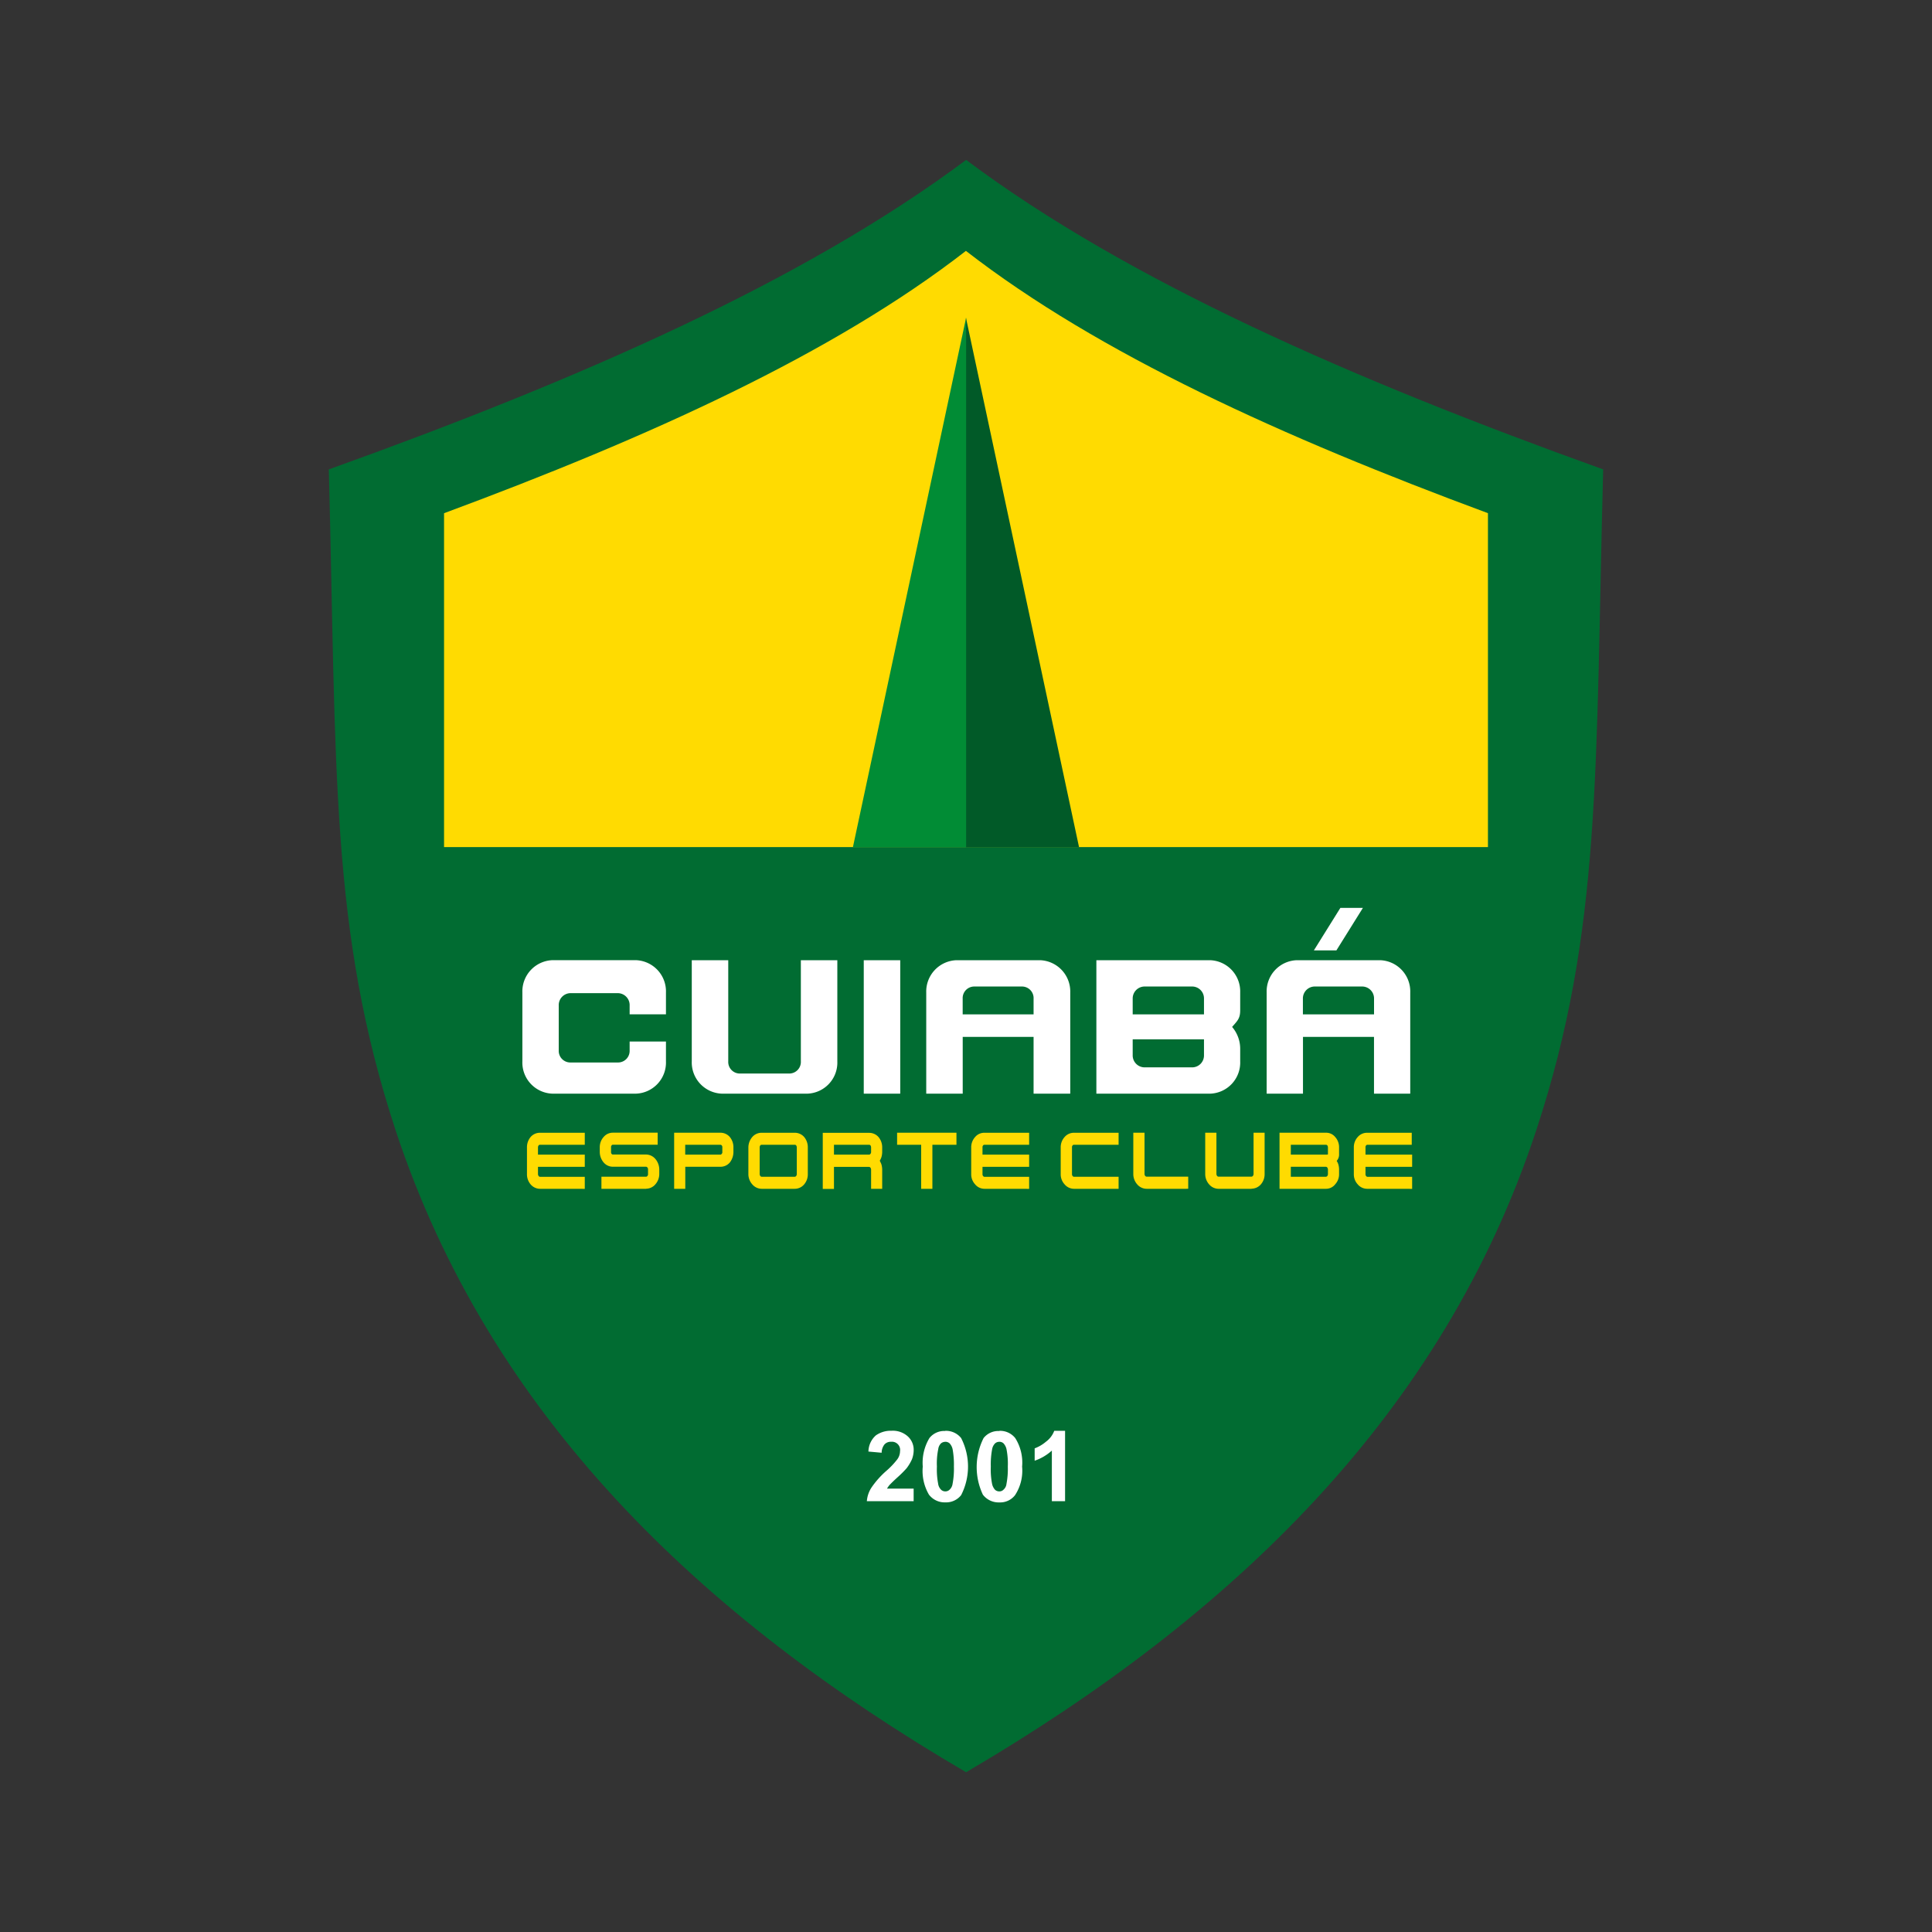<svg xmlns="http://www.w3.org/2000/svg" width="50" height="50" viewBox="0 0 50 50">
  <rect x="0" y="0" width="50" height="50" fill="#333333" stroke="none"/>
  <g id="COR" transform="translate(-1035.846 -3820.846)">
    <rect id="Retângulo_5369" data-name="Retângulo 5369" width="50" height="50" transform="translate(1035.846 3820.846)" fill="#098838" opacity="0"/>
    <g id="Tabelas_e_Jogos_do_Brasileirão_Série_A_2024___ge___brasileirão_série_a___ge-19" data-name="Tabelas e Jogos do Brasileirão Série A 2024 _ ge _ brasileirão série a _ ge-19" transform="translate(979.786 3822.194)">
      <path id="Caminho_2393" data-name="Caminho 2393" d="M81.063,2.79C76.851,5.937,71.025,8.483,64.57,10.8c.2,7.772.031,11.939,1.727,17.1,2.426,7.354,7.857,12.576,14.766,16.617C87.963,40.471,93.4,35.25,95.819,27.9c1.7-5.159,1.527-9.326,1.731-17.1C91.1,8.483,85.265,5.937,81.063,2.79Z" transform="translate(0 0)" fill="#016c32" fill-rule="evenodd"/>
      <path id="Caminho_2394" data-name="Caminho 2394" d="M120.226,36.07c-3.441,2.671-8.222,4.83-13.506,6.789V51.5h27.016V42.858c-5.284-1.958-10.065-4.117-13.51-6.788Z" transform="translate(-39.168 -30.925)" fill="#ffdb01" fill-rule="evenodd"/>
      <path id="Caminho_2395" data-name="Caminho 2395" d="M262.581,469.151v.321H261.37a.749.749,0,0,1,.116-.347,2.275,2.275,0,0,1,.387-.437,2.056,2.056,0,0,0,.285-.3.361.361,0,0,0,.071-.209.212.212,0,0,0-.231-.245.218.218,0,0,0-.169.066.344.344,0,0,0-.076.218l-.342-.031a.571.571,0,0,1,.192-.418.664.664,0,0,1,.405-.12.575.575,0,0,1,.418.142.467.467,0,0,1,.156.361.684.684,0,0,1-.045.236,1.193,1.193,0,0,1-.138.231,2.768,2.768,0,0,1-.227.227c-.111.1-.178.169-.209.2a.626.626,0,0,0-.071.1h.689Zm0,0Zm.819-1.5a.5.5,0,0,1,.41.187,1.619,1.619,0,0,1,0,1.477.493.493,0,0,1-.41.187.509.509,0,0,1-.423-.2,1.213,1.213,0,0,1-.16-.726,1.24,1.24,0,0,1,.173-.739.489.489,0,0,1,.41-.182Zm0,0Zm0,.284a.178.178,0,0,0-.111.04.254.254,0,0,0-.071.147,1.828,1.828,0,0,0-.035.454,1.94,1.94,0,0,0,.031.437.271.271,0,0,0,.08.165.158.158,0,0,0,.107.04.154.154,0,0,0,.111-.045.248.248,0,0,0,.076-.147,2.059,2.059,0,0,0,.035-.449,2.243,2.243,0,0,0-.031-.437.327.327,0,0,0-.08-.165.167.167,0,0,0-.111-.041Zm0,0Zm1.4-.284a.5.5,0,0,1,.41.187,1.185,1.185,0,0,1,.178.739,1.154,1.154,0,0,1-.183.739.485.485,0,0,1-.405.187.511.511,0,0,1-.427-.2,1.668,1.668,0,0,1,.018-1.465.485.485,0,0,1,.41-.182Zm0,0Zm0,.284a.162.162,0,0,0-.111.04.282.282,0,0,0-.076.147,2.113,2.113,0,0,0-.035.454,1.943,1.943,0,0,0,.031.437.327.327,0,0,0,.08.165.162.162,0,0,0,.111.04.144.144,0,0,0,.107-.045.227.227,0,0,0,.076-.147,2.056,2.056,0,0,0,.035-.449,1.94,1.94,0,0,0-.031-.437.327.327,0,0,0-.08-.165.156.156,0,0,0-.107-.041Zm0,0Zm1.7,1.536h-.342v-1.309a1.276,1.276,0,0,1-.445.262v-.32a.96.96,0,0,0,.289-.169.628.628,0,0,0,.218-.285h.28v1.821Z" transform="translate(-182.876 -431.969)" fill="#fff" fill-rule="evenodd"/>
      <path id="Caminho_2396" data-name="Caminho 2396" d="M297.61,74.186h2.928L297.61,60.48Z" transform="translate(-216.552 -53.608)" fill="#015a28" fill-rule="evenodd"/>
      <path id="Caminho_2397" data-name="Caminho 2397" d="M256.27,74.186H259.2V60.48Z" transform="translate(-178.137 -53.608)" fill="#018c35" fill-rule="evenodd"/>
      <path id="Caminho_2398" data-name="Caminho 2398" d="M140.467,281.263h2.2a.805.805,0,0,0,.779-.837v-2.617h-.944v2.617a.3.3,0,0,1-.294.316h-1.291a.3.3,0,0,1-.294-.316v-2.617h-.944v2.617a.809.809,0,0,0,.784.837Zm0,0Zm-2.4-1.349h.944v.512a.806.806,0,0,1-.783.837h-2.15a.806.806,0,0,1-.783-.837v-1.781a.809.809,0,0,1,.783-.837h2.15a.808.808,0,0,1,.783.837v.565h-.94l0-.227a.309.309,0,0,0-.294-.321h-1.247a.309.309,0,0,0-.294.321v1.162a.3.3,0,0,0,.294.311h1.247a.3.3,0,0,0,.294-.311v-.231Zm0,0Zm6.063,1.349h.944v-3.454h-.944v3.454Zm0,0Zm4.4,0h.944v-2.617a.811.811,0,0,0-.779-.837H146.53a.811.811,0,0,0-.783.837v2.617h.944v-1.469h1.834v1.469Zm0,0Zm0-2.052H146.69v-.405a.3.3,0,0,1,.294-.316h1.247a.3.3,0,0,1,.294.316v.405Zm0,0Zm1.62,2.052h2.943a.805.805,0,0,0,.779-.837v-.311a.869.869,0,0,0-.209-.579c.134-.156.209-.214.209-.432v-.458a.808.808,0,0,0-.779-.837h-2.943v3.454Zm0,0Zm2.783-2.052h-1.843v-.405a.309.309,0,0,1,.3-.316h1.251a.307.307,0,0,1,.294.316v.405Zm0,0Zm0,.645h-1.843v.41a.309.309,0,0,0,.3.316h1.251a.307.307,0,0,0,.294-.316v-.41Zm0,0Zm4.4,1.407h.94v-2.617a.808.808,0,0,0-.779-.837h-2.154a.808.808,0,0,0-.783.837v2.617h.94v-1.469h1.838v1.469Zm0,0Zm0-2.052h-1.838v-.405a.308.308,0,0,1,.294-.316h1.247a.308.308,0,0,1,.3.316v.405Zm0,0Zm-.971-1.656.686-1.1h-.583l-.686,1.1Z" transform="translate(-65.716 -254.307)" fill="#fff" fill-rule="evenodd"/>
      <path id="Caminho_2399" data-name="Caminho 2399" d="M138.15,360.73h1.1v-.2h-1.1a.119.119,0,0,1-.107-.125v-.245h1.211v-.2h-1.211v-.245a.115.115,0,0,1,.107-.12h1.1v-.2h-1.1a.3.3,0,0,0-.28.32v.694a.3.3,0,0,0,.28.325Zm0,0Zm1.642,0h1.1a.306.306,0,0,0,.285-.325v-.12a.313.313,0,0,0-.285-.33h-.855a.112.112,0,0,1-.107-.12v-.125a.112.112,0,0,1,.107-.12h1.1v-.2h-1.1a.3.3,0,0,0-.285.321v.125a.305.305,0,0,0,.285.325h.855a.116.116,0,0,1,.107.125v.12a.116.116,0,0,1-.107.125h-1.1v.2Zm0,0Zm1.883,0h.173v-1.14h.966a.115.115,0,0,1,.107.12v.125a.115.115,0,0,1-.107.12h-.886v.2h.886a.305.305,0,0,0,.28-.325v-.125a.3.3,0,0,0-.28-.321h-1.14v1.34Zm0,0Zm2.208,0h.859a.3.3,0,0,0,.28-.325v-.694a.3.3,0,0,0-.28-.32h-.859a.3.3,0,0,0-.285.32v.694a.307.307,0,0,0,.285.325Zm0,0Zm0-1.14h.859a.115.115,0,0,1,.107.12v.694a.119.119,0,0,1-.107.125h-.859a.119.119,0,0,1-.107-.125v-.694a.115.115,0,0,1,.107-.12Zm0,0Zm2.889,1.14h.173v-.445a.346.346,0,0,0-.076-.223.376.376,0,0,0,.076-.227v-.125a.3.3,0,0,0-.28-.321h-1.144v1.34h.178v-1.14h.966a.115.115,0,0,1,.107.12v.125a.115.115,0,0,1-.107.12h-.89v.2h.89a.119.119,0,0,1,.107.125v.446Zm0,0Zm1.3,0h.178v-1.14h.623v-.2h-1.424v.2h.623v1.14Zm0,0Zm1.585,0h1.1v-.2h-1.1a.116.116,0,0,1-.107-.125v-.245h1.206v-.2h-1.206v-.245a.112.112,0,0,1,.107-.12h1.1v-.2h-1.1a.3.3,0,0,0-.285.32v.694a.3.3,0,0,0,.285.325Zm0,0Zm2.319,0h1.1v-.2h-1.1a.116.116,0,0,1-.107-.125v-.694a.112.112,0,0,1,.107-.12h1.1v-.2h-1.1a.3.3,0,0,0-.285.32v.694a.3.3,0,0,0,.285.325Zm0,0Zm1.883,0h1.024v-.2h-1.024a.119.119,0,0,1-.107-.125v-1.015h-.178v1.015a.307.307,0,0,0,.285.325Zm0,0Zm1.861,0h.859a.3.3,0,0,0,.28-.325v-1.015h-.173v1.015a.119.119,0,0,1-.107.125h-.859a.119.119,0,0,1-.107-.125v-1.015h-.178v1.015a.307.307,0,0,0,.285.325Zm0,0Zm1.638,0H158.5a.3.3,0,0,0,.28-.325v-.12a.346.346,0,0,0-.076-.223c.049-.067.076-.089.076-.173v-.178a.3.3,0,0,0-.28-.321h-1.144v1.34Zm0,0Zm1.144-.2h-.966v-.94h.966a.115.115,0,0,1,.107.12v.178c0,.067-.049.067-.107.067h-.89v.2h.89a.119.119,0,0,1,.107.125v.12a.119.119,0,0,1-.107.125Zm0,0Zm1.064.2h1.1v-.2h-1.1a.119.119,0,0,1-.107-.125v-.245h1.206v-.2h-1.206v-.245a.115.115,0,0,1,.107-.12h1.1v-.2h-1.1a.3.3,0,0,0-.285.32v.694a.3.3,0,0,0,.285.325Z" transform="translate(-68.114 -331.369)" fill="#ffdb01" fill-rule="evenodd"/>
      <path id="Caminho_2400" data-name="Caminho 2400" d="M137.388,359.97h1.046v-.089h-1.046a.155.155,0,0,1-.12-.058.189.189,0,0,1-.045-.12v-.3h1.211v-.093h-1.211v-.3a.192.192,0,0,1,.045-.125.154.154,0,0,1,.12-.054h1.046v-.089h-1.046a.214.214,0,0,0-.16.071.293.293,0,0,0-.071.2v.694a.283.283,0,0,0,.071.192.2.2,0,0,0,.16.076Zm0,0Zm1.1.111h-1.1a.322.322,0,0,1-.245-.116.4.4,0,0,1-.093-.262v-.694a.411.411,0,0,1,.093-.267.317.317,0,0,1,.245-.111h1.158v.311h-1.158a.048.048,0,0,0-.035.013.094.094,0,0,0-.018.054v.187h1.211v.316h-1.211v.192a.1.1,0,0,0,.018.049.053.053,0,0,0,.035.018h1.158v.312h-.058Zm0,0Zm.6-.111h1.046a.2.2,0,0,0,.156-.076.282.282,0,0,0,.071-.192v-.125a.283.283,0,0,0-.071-.192.2.2,0,0,0-.156-.08h-.859a.157.157,0,0,1-.116-.054.172.172,0,0,1-.045-.125v-.12a.172.172,0,0,1,.045-.125.145.145,0,0,1,.116-.054h1.046v-.089h-1.046a.214.214,0,0,0-.16.071.313.313,0,0,0-.067.2v.12a.307.307,0,0,0,.067.192.2.2,0,0,0,.16.08h.859a.147.147,0,0,1,.116.058.189.189,0,0,1,.045.12v.125a.189.189,0,0,1-.045.12.149.149,0,0,1-.116.058h-1.046v.089Zm0,0Zm1.046.111h-1.157v-.312h1.157a.047.047,0,0,0,.031-.018.066.066,0,0,0,.018-.049v-.125a.066.066,0,0,0-.018-.049.044.044,0,0,0-.031-.018h-.859a.311.311,0,0,1-.241-.111.423.423,0,0,1-.1-.272v-.12a.392.392,0,0,1,.1-.267.309.309,0,0,1,.241-.111h1.157v.311h-1.157a.04.04,0,0,0-.031.013.071.071,0,0,0-.018.054v.12a.069.069,0,0,0,.013.049.04.04,0,0,0,.035.018h.859a.32.32,0,0,1,.241.116.426.426,0,0,1,.1.267v.125a.406.406,0,0,1-.1.262.318.318,0,0,1-.241.115Zm0,0Zm.837-.111h.062v-1.14h1.024a.149.149,0,0,1,.116.054.192.192,0,0,1,.045.125v.12a.192.192,0,0,1-.045.125.167.167,0,0,1-.116.054h-.832v.093h.833a.194.194,0,0,0,.156-.08.279.279,0,0,0,.066-.192v-.12a.29.29,0,0,0-.066-.2.213.213,0,0,0-.156-.071h-1.086v1.229Zm0,0Zm.12.111h-.232V358.63h1.2a.317.317,0,0,1,.241.111.413.413,0,0,1,.093.267v.12a.444.444,0,0,1-.093.272.315.315,0,0,1-.241.111h-.912v.57Zm0,0Zm.054-1.139v.254h.912a.033.033,0,0,0,.031-.018.056.056,0,0,0,.018-.049v-.12a.072.072,0,0,0-.018-.054.047.047,0,0,0-.031-.013Zm0,0Zm1.98,1.028h.855a.2.2,0,0,0,.16-.076.3.3,0,0,0,.066-.192v-.694a.317.317,0,0,0-.066-.2.215.215,0,0,0-.16-.071h-.855a.214.214,0,0,0-.16.071.293.293,0,0,0-.071.2v.694a.283.283,0,0,0,.071.192.2.2,0,0,0,.16.076Zm0,0Zm.855.111h-.855a.322.322,0,0,1-.245-.116.4.4,0,0,1-.1-.262v-.694a.418.418,0,0,1,.1-.267.317.317,0,0,1,.245-.111h.855a.32.32,0,0,1,.245.111.413.413,0,0,1,.093.267v.694a.4.4,0,0,1-.093.262.318.318,0,0,1-.245.116Zm0,0Zm-.855-1.25h.855a.152.152,0,0,1,.12.054.192.192,0,0,1,.045.125v.694a.189.189,0,0,1-.045.12.158.158,0,0,1-.12.058h-.855a.155.155,0,0,1-.12-.058.189.189,0,0,1-.045-.12v-.694a.192.192,0,0,1,.045-.125.152.152,0,0,1,.12-.054Zm0,0Zm.855.111h-.855a.048.048,0,0,0-.035.013.094.094,0,0,0-.018.054v.694a.1.1,0,0,0,.018.049.053.053,0,0,0,.035.018h.855a.055.055,0,0,0,.035-.018.091.091,0,0,0,.018-.049v-.694a.1.1,0,0,0-.018-.054.048.048,0,0,0-.035-.013Zm0,0Zm2.088,1.028h.062v-.392a.261.261,0,0,0-.018-.1h0a.325.325,0,0,0-.045-.085l-.031-.04.031-.035a.255.255,0,0,0,.045-.085h0a.259.259,0,0,0,.018-.1v-.12a.317.317,0,0,0-.067-.2.215.215,0,0,0-.16-.071h-1.086v1.228h.066v-1.14h1.02a.152.152,0,0,1,.12.054.192.192,0,0,1,.045.125v.12a.192.192,0,0,1-.045.125.169.169,0,0,1-.12.054h-.833v.093h.833a.155.155,0,0,1,.12.058.189.189,0,0,1,.045.12v.393Zm0,0Zm.12.111h-.232v-.5a.1.1,0,0,0-.018-.049.053.053,0,0,0-.035-.018h-.908v.57h-.29v-1.451h1.2a.32.32,0,0,1,.245.111.413.413,0,0,1,.093.267v.12a.493.493,0,0,1-.022.138h0a.521.521,0,0,1-.04.085c.013.031.031.062.04.089h0a.493.493,0,0,1,.022.138v.5h-.053Zm0,0Zm-1.193-1.139v.254h.908a.039.039,0,0,0,.035-.018.071.071,0,0,0,.018-.049v-.12a.1.1,0,0,0-.018-.054.049.049,0,0,0-.035-.013Zm0,0Zm2.368,1.028h.067v-1.14h.623v-.089h-1.313v.089h.623v1.14Zm0,0Zm.125.111h-.236v-1.14h-.623v-.311h1.536v.311h-.623v1.14Zm0,0Zm1.4-.111h1.046v-.089h-1.046a.147.147,0,0,1-.116-.058.189.189,0,0,1-.045-.12v-.3h1.206v-.093h-1.206v-.3a.192.192,0,0,1,.045-.125.145.145,0,0,1,.116-.054h1.046v-.089h-1.046a.221.221,0,0,0-.16.071.313.313,0,0,0-.067.2v.694a.306.306,0,0,0,.067.192.209.209,0,0,0,.16.076Zm0,0Zm1.1.111h-1.1a.313.313,0,0,1-.241-.116.381.381,0,0,1-.1-.262v-.694a.392.392,0,0,1,.1-.267.309.309,0,0,1,.241-.111h1.158v.311h-1.158a.04.04,0,0,0-.031.013.071.071,0,0,0-.018.054v.187h1.207v.316h-1.207v.192a.066.066,0,0,0,.018.049.044.044,0,0,0,.031.018h1.158v.312h-.054Zm0,0Zm1.216-.111h1.046v-.089h-1.046a.154.154,0,0,1-.116-.058.189.189,0,0,1-.045-.12v-.694a.192.192,0,0,1,.045-.125.145.145,0,0,1,.116-.054h1.046v-.089h-1.046a.221.221,0,0,0-.16.071.313.313,0,0,0-.067.2v.694a.307.307,0,0,0,.067.192.21.21,0,0,0,.16.076Zm0,0Zm1.1.111h-1.1a.32.32,0,0,1-.241-.116.381.381,0,0,1-.1-.262v-.694a.392.392,0,0,1,.1-.267.315.315,0,0,1,.241-.111h1.157v.311h-1.157a.04.04,0,0,0-.031.013.071.071,0,0,0-.018.054v.694a.066.066,0,0,0,.018.049.044.044,0,0,0,.031.018h1.157v.312h-.053Zm0,0Zm.783-.111h.966v-.089h-.966a.156.156,0,0,1-.12-.058.189.189,0,0,1-.045-.12v-.962h-.066v.962a.283.283,0,0,0,.071.192.2.2,0,0,0,.16.076Zm0,0Zm1.024.111h-1.024a.322.322,0,0,1-.245-.116.4.4,0,0,1-.1-.262V358.63h.29V359.7a.1.1,0,0,0,.018.049.053.053,0,0,0,.035.018h1.078v.312Zm0,0Zm.837-.111h.855a.2.2,0,0,0,.16-.076.3.3,0,0,0,.066-.192v-.962h-.062v.962a.189.189,0,0,1-.045.12.158.158,0,0,1-.12.058h-.855a.155.155,0,0,1-.12-.058.189.189,0,0,1-.045-.12v-.962h-.067v.962a.283.283,0,0,0,.071.192.206.206,0,0,0,.161.076Zm0,0Zm.855.111h-.855a.322.322,0,0,1-.245-.116.4.4,0,0,1-.1-.262V358.63h.29V359.7a.1.1,0,0,0,.018.049.053.053,0,0,0,.035.018h.855a.055.055,0,0,0,.035-.018.091.091,0,0,0,.018-.049V358.63h.286V359.7a.4.4,0,0,1-.093.262.323.323,0,0,1-.246.116Zm0,0Zm.837-.111h1.086a.2.2,0,0,0,.16-.076.3.3,0,0,0,.066-.192v-.125a.278.278,0,0,0-.018-.1h0a.325.325,0,0,0-.045-.085l-.031-.04.031-.035.013-.018h0a.144.144,0,0,0,.049-.111v-.178a.317.317,0,0,0-.066-.2.215.215,0,0,0-.16-.071h-1.086v1.23Zm0,0Zm1.086.111h-1.2V358.63h1.2a.3.3,0,0,1,.241.111.394.394,0,0,1,.1.267v.178a.24.24,0,0,1-.062.173.368.368,0,0,1,.04.08h0a.492.492,0,0,1,.022.138v.125a.381.381,0,0,1-.1.262.3.3,0,0,1-.241.117Zm0,0Zm0-.2h-1.02V358.83h1.02a.152.152,0,0,1,.12.054.192.192,0,0,1,.045.125v.178c0,.12-.071.12-.16.12H156.9v.093h.833a.156.156,0,0,1,.12.058.189.189,0,0,1,.045.12v.125a.189.189,0,0,1-.045.12.158.158,0,0,1-.121.058Zm0,0Zm-.908-.111h.908a.055.055,0,0,0,.035-.018.091.091,0,0,0,.018-.049v-.125a.1.1,0,0,0-.018-.049.053.053,0,0,0-.035-.018h-.908v.258Zm0,0Zm0-.828v.254h.912c.027,0,.049,0,.049-.009v-.178a.1.1,0,0,0-.018-.054.049.049,0,0,0-.035-.013h-.908Zm0,0Zm1.972,1.028h1.046v-.089H158.8a.154.154,0,0,1-.116-.058.189.189,0,0,1-.045-.12v-.3h1.207v-.093h-1.207v-.3a.192.192,0,0,1,.045-.125.152.152,0,0,1,.116-.054h1.046v-.089H158.8a.205.205,0,0,0-.156.071.293.293,0,0,0-.071.2v.694a.283.283,0,0,0,.071.192.194.194,0,0,0,.156.076Zm0,0Zm1.1.111h-1.1a.32.32,0,0,1-.241-.116.381.381,0,0,1-.1-.262v-.694a.392.392,0,0,1,.1-.267.315.315,0,0,1,.241-.111h1.158v.311H158.8a.04.04,0,0,0-.031.013.071.071,0,0,0-.018.054v.187h1.207v.316h-1.207v.192a.066.066,0,0,0,.018.049.044.044,0,0,0,.031.018h1.158v.312H159.9Z" transform="translate(-67.352 -330.663)" fill="#ffdb01" fill-rule="evenodd"/>
    </g>
  </g>
</svg>
